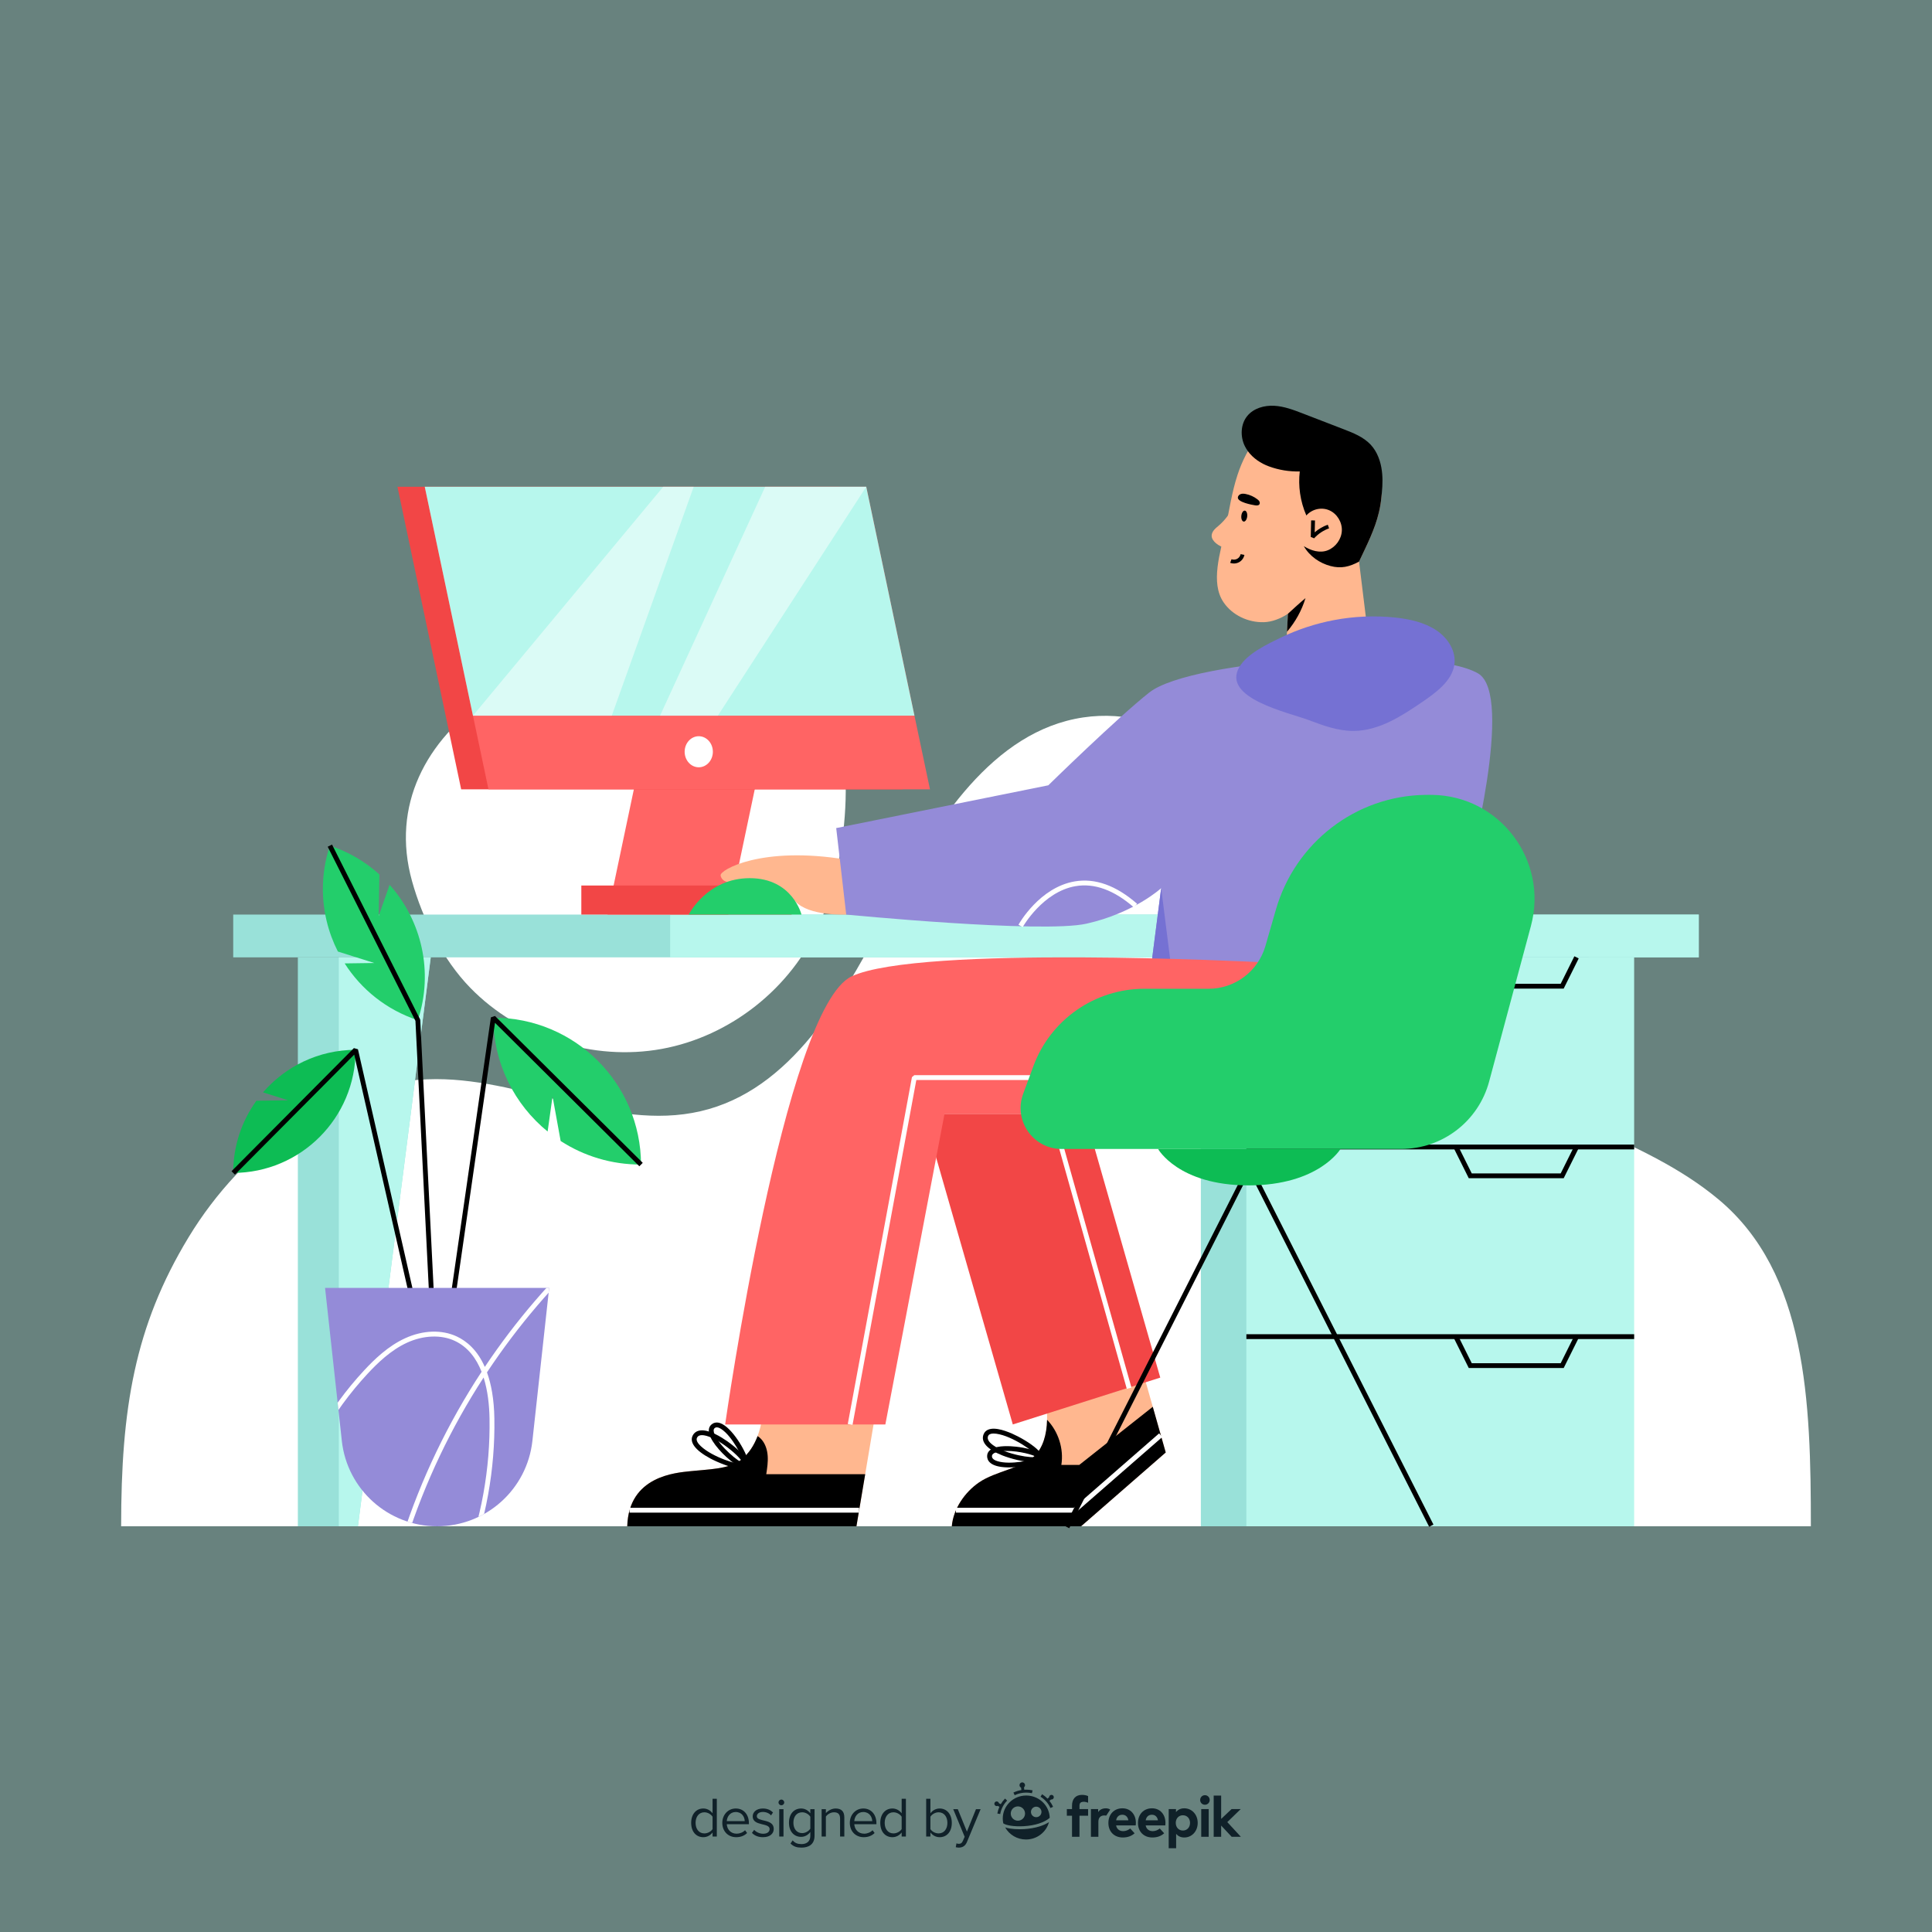 <?xml version="1.0" encoding="utf-8"?>
<!-- Generator: Adobe Illustrator 27.5.0, SVG Export Plug-In . SVG Version: 6.00 Build 0)  -->
<svg version="1.1" xmlns="http://www.w3.org/2000/svg" xmlns:xlink="http://www.w3.org/1999/xlink" x="0px" y="0px"
	 viewBox="0 0 500 500" style="enable-background:new 0 0 500 500;" xml:space="preserve">
<rect x="0" y="0" width="500" height="500" fill="#333333" stroke="none"/>
<g id="BACKGROUND">
	<g style="opacity:0.4;">
		<rect style="fill:#B7F7ED;" width="500" height="500"/>
	</g>
</g>
<g id="OBJECTS">
	<g>
		<g>
			<path style="fill:#FFFFFF;" d="M176.257,161.7c2.931-0.38,5.818-0.612,8.63-0.682c11.468-0.285,22.729,2.692,28.08,13.766
				c8.867,18.352,7.111,46-0.937,64.407c-7.229,16.534-23.026,29.034-40.779,32.269c-17.753,3.235-36.943-2.89-49.539-15.812
				c-7.134-7.318-12.358-17.836-15.082-27.629c-5.447-19.579,3.617-36.497,19.818-47.458
				C140.138,171.299,158.957,163.94,176.257,161.7z"/>
		</g>
		<g>
			<path style="fill:#FFFFFF;" d="M31.35,395c0-30.312,3.435-51.675,17.452-74.79c14.017-23.115,37.989-40.922,64.057-40.935
				c23.868-0.012,47.586,14.367,70.61,7.748c22.723-6.532,35.819-30.758,47.144-52.482c11.325-21.724,26.368-45.363,49.688-48.865
				c22.346-3.356,42.909,13.656,56.655,32.487c13.746,18.831,24.26,40.906,42.166,55.361c19.732,15.928,46.134,20.619,65.622,36.876
				c22.855,19.066,23.906,52.241,23.906,84.6"/>
		</g>
	</g>
	<g>
		<g>
			<g>
				<rect x="60.357" y="236.69" style="fill:#99E1D9;" width="379.285" height="11.072"/>
			</g>
			<g>
				<rect x="173.436" y="236.69" style="fill:#B7F7ED;" width="266.206" height="11.072"/>
			</g>
		</g>
		<g>
			<g>
				<g>
					<polygon style="fill:#99E1D9;" points="111.478,247.762 92.632,395 77.084,395 77.084,247.762 					"/>
				</g>
				<g>
					<polygon style="fill:#B7F7ED;" points="111.478,247.762 92.632,395 87.685,395 87.685,247.762 					"/>
				</g>
			</g>
			<g>
				<g>
					<rect x="310.78" y="247.762" style="fill:#99E1D9;" width="100.357" height="147.238"/>
				</g>
				<g>
					<rect x="322.559" y="247.762" style="fill:#B7F7ED;" width="100.357" height="147.238"/>
				</g>
				<g>
					<rect x="322.559" y="296.216" width="100.357" height="1.25"/>
				</g>
				<g>
					<rect x="322.559" y="345.296" width="100.357" height="1.25"/>
				</g>
				<g>
					<polygon points="404.68,304.926 380.116,304.926 376.229,297.12 377.348,296.563 380.89,303.676 403.906,303.676 
						407.448,296.563 408.567,297.12 					"/>
				</g>
				<g>
					<polygon points="404.68,255.847 380.116,255.847 376.229,248.04 377.348,247.483 380.89,254.597 403.906,254.597 
						407.448,247.483 408.567,248.04 					"/>
				</g>
				<g>
					<polygon points="404.68,354.045 380.116,354.045 376.229,346.238 377.348,345.681 380.89,352.795 403.906,352.795 
						407.448,345.681 408.567,346.238 					"/>
				</g>
			</g>
		</g>
	</g>
	<g>
		<g>
			<polygon style="fill:#FF6464;" points="157.217,236.69 188.504,236.69 195.74,202.329 164.453,202.329 			"/>
		</g>
		<g>
			<polygon style="fill:#F24646;" points="233.607,204.277 119.35,204.277 102.86,125.967 217.116,125.967 			"/>
		</g>
		<g>
			<polygon style="fill:#FF6464;" points="240.674,204.277 126.418,204.277 122.401,185.207 109.927,125.967 224.184,125.967 
				236.658,185.207 			"/>
		</g>
		<g>
			<polygon style="fill:#B7F7ED;" points="236.658,185.207 122.401,185.207 109.927,125.967 224.184,125.967 			"/>
		</g>
		<g>
			<ellipse style="fill:#FFFFFF;" cx="180.837" cy="194.553" rx="3.651" ry="4.019"/>
		</g>
		<g>
			<rect x="150.447" y="229.17" style="fill:#F24646;" width="54.419" height="7.52"/>
		</g>
		<g style="opacity:0.5;">
			<polygon style="fill:#FFFFFF;" points="171.649,125.967 122.401,185.207 158.328,185.207 179.53,125.967 			"/>
		</g>
		<g style="opacity:0.5;">
			<polyline style="fill:#FFFFFF;" points="170.825,185.207 198.034,125.967 224.184,125.967 185.784,185.207 			"/>
		</g>
	</g>
	<g>
		<g>
			<g>
				<g>
					<path style="fill:#FFB78F;" d="M219.001,236.69c0,0-9.659,0.471-13.169-3.416l-17.68-5.032c0,0-1.426-0.268-1.662-1.682
						c-0.236-1.413,10.601-7.716,32.51-4.093"/>
				</g>
				<g>
					<path style="fill:#23CE6B;" d="M178.241,236.69c0,0,4.716-9.423,15.789-9.423s13.392,9.423,13.392,9.423"/>
				</g>
			</g>
			<g>
				<g>
					<path style="fill:#FFB78F;" d="M357.458,129.126c-0.012,0.119-0.027,0.238-0.041,0.357c-0.032,0.267-0.068,0.535-0.109,0.799
						c-0.012,0.09-0.027,0.182-0.044,0.272c-0.014,0.104-0.031,0.206-0.051,0.309c-0.024,0.146-0.051,0.289-0.078,0.432
						c-0.027,0.143-0.056,0.287-0.085,0.43c-0.058,0.284-0.122,0.569-0.187,0.853c-1.047,4.478-3.198,8.611-5.144,12.766
						l3.511,28.573l-22.715,0.328l0.559-10.744l0.243-4.658c-0.002,0.002-0.01,0.005-0.012,0.007
						c-1.941,1.273-4.123,2.109-6.213,2.17c-4.024,0.114-8.144-1.766-10.44-5.149c-3.47-5.11-0.814-12.843,0.476-19.012
						c1.016-4.862,1.662-9.444,3.12-13.896c0.576-1.764,1.278-3.506,2.182-5.238c0.027-0.056,0.056-0.112,0.085-0.168
						c0.138-0.255,0.282-0.513,0.432-0.765c0.002-0.007,0.007-0.015,0.012-0.022c1.329-2.25,3.108-4.349,5.428-5.654
						c3.025-1.701,7.005-2.005,10.394-1.723c7.017,0.583,14.644,3.015,17.453,9.687c0.479,1.135,0.821,2.318,1.045,3.53
						C357.67,124.734,357.699,126.942,357.458,129.126z"/>
				</g>
				<g>
					<path d="M337.862,154.797c-0.971,3.193-2.626,6.163-4.79,8.705l0.243-4.657c-0.003,0.002-0.008,0.005-0.01,0.007
						C334.801,157.484,336.281,156.108,337.862,154.797z"/>
				</g>
				<g>
					<path style="fill:#FFB78F;" d="M319.327,130.752c-0.904,2.017-2.254,3.833-3.926,5.28c-0.419,0.363-0.861,0.706-1.215,1.132
						c-0.354,0.426-0.62,0.954-0.612,1.509c0.012,0.761,0.529,1.423,1.112,1.912c1.54,1.292,3.73,1.766,5.666,1.226"/>
				</g>
				<g>
					<path d="M357.458,129.126c-0.012,0.119-0.027,0.238-0.041,0.357c-0.032,0.267-0.068,0.535-0.109,0.799
						c-0.012,0.09-0.027,0.182-0.044,0.272c-0.014,0.104-0.031,0.206-0.051,0.309c-0.024,0.146-0.051,0.289-0.078,0.432
						c-0.027,0.143-0.056,0.287-0.085,0.43c-0.058,0.284-0.122,0.569-0.187,0.853c-1.047,4.478-3.198,8.611-5.144,12.766
						c-2.498,1.356-4.677,1.871-7.423,1.132c-2.741-0.736-5.353-2.481-6.871-5.132c1.847,1.157,4.145,1.885,6.193,1.072
						c2.046-0.812,3.55-2.869,3.649-5.071c0.1-2.199-1.244-4.41-3.261-5.287c-2.021-0.88-4.475-0.309-5.921,1.348
						c-0.799-1.825-1.346-3.754-1.628-5.722c-0.27-1.873-0.299-3.783-0.08-5.664c-2.775,0.036-5.353-0.362-7.96-1.314
						c-2.124-0.775-4.104-2.099-5.438-3.905c-0.007-0.01-0.015-0.022-0.022-0.032c-0.294-0.401-0.554-0.824-0.777-1.271
						c-1.239-2.481-1.144-5.702,0.615-7.848c1.635-1.995,4.398-2.78,6.973-2.636c2.576,0.141,5.032,1.081,7.437,2.009
						c3.499,1.348,6.995,2.697,10.494,4.048c2.539,0.979,5.17,2.019,7.029,4.009c1.708,1.832,2.59,4.315,2.901,6.803
						c0.032,0.25,0.058,0.498,0.078,0.743C357.901,124.828,357.699,126.886,357.458,129.126z"/>
				</g>
				<g>
					<path d="M340.092,139.314l-0.87-0.348l0.097-4.292l0.999,0.023l-0.07,3.069c0.992-0.859,2.143-1.532,3.381-1.973l0.336,0.942
						C342.488,137.261,341.149,138.153,340.092,139.314z"/>
				</g>
				<g>
					<path d="M319.328,145.835c-0.327,0-0.654-0.057-0.962-0.171l0.349-0.937c0.481,0.179,1.036,0.137,1.483-0.113
						c0.448-0.25,0.776-0.7,0.876-1.202l0.98,0.196c-0.157,0.786-0.669,1.489-1.369,1.88
						C320.271,145.717,319.799,145.835,319.328,145.835z"/>
				</g>
				<g>
					<path d="M322.776,133.643c-0.079,0.782-0.484,1.381-0.904,1.339c-0.42-0.042-0.697-0.711-0.618-1.493
						c0.079-0.782,0.484-1.381,0.904-1.339C322.578,132.192,322.855,132.861,322.776,133.643z"/>
				</g>
				<g>
					<path d="M324.844,130.783c0.384,0.06,0.851,0.068,1.078-0.248c0.153-0.214,0.133-0.516,0.013-0.75
						c-0.12-0.234-0.325-0.412-0.533-0.573c-0.884-0.682-1.928-1.154-3.023-1.368c-0.41-0.08-0.843-0.123-1.24,0.006
						c-0.397,0.129-0.751,0.468-0.785,0.884C320.251,129.965,323.979,130.648,324.844,130.783z"/>
				</g>
			</g>
			<g>
				<path style="fill:#948BD8;" d="M379.943,225.617c0,0,12.155-45.868,2.551-51.357c-13.193-7.539-73.972-3.769-85.045,4.947
					c-8.247,6.492-26.15,24.029-26.15,24.029l-54.89,11.072l2.591,22.38c0,0,50.65,4.947,62.193,2.356
					c12.357-2.774,19.318-9.188,19.318-9.188l-3.298,25.678h76.564"/>
			</g>
		</g>
		<g>
			<polygon style="fill:#7571D3;" points="300.512,229.858 303.718,255.222 297.25,255.222 			"/>
		</g>
		<g>
			<g>
				<g>
					<path style="fill:#FFB78F;" d="M226.455,366.399l-2.542,15.116L221.647,395h-59.315c0.365-13.056,12.599-13.856,16.385-14.264
						c4.476-0.484,10.019-0.503,13.023-2.901c2.026-1.617,3.397-3.723,4.32-6.177c0.563-1.487,0.961-3.102,1.242-4.816
						L226.455,366.399z"/>
				</g>
				<g>
					<g>
						<path d="M223.913,381.514L221.647,395h-59.315c0.365-13.056,12.599-13.856,16.385-14.264
							c4.476-0.484,10.019-0.503,13.023-2.901c2.026-1.617,3.397-3.723,4.32-6.177c0.351,0.225,0.674,0.493,0.956,0.803
							c1.055,1.153,1.55,2.754,1.661,4.332c0.111,1.579-0.13,3.158-0.37,4.722H223.913z"/>
					</g>
					<g>
						<g>
							<path d="M191.972,380.137c-2.335,0-6.432-1.77-8.122-2.676c-3.89-2.087-5.508-4.213-4.556-5.987l0,0
								c0.307-0.572,0.948-1.263,2.26-1.303c2.191-0.065,5.081,1.717,6.609,2.788c2.255,1.58,4.244,3.46,5.068,4.789
								c0.165,0.267,0.669,1.079,0.311,1.747C193.297,379.953,192.726,380.137,191.972,380.137z M192.419,378.972L192.419,378.972
								L192.419,378.972z M180.396,372.065c-0.378,0.705,0.317,1.582,0.967,2.195c3.081,2.901,9.865,4.978,11.041,4.618
								c-0.118-0.435-0.988-1.731-3.263-3.606c-2.235-1.842-4.6-3.218-6.327-3.681C180.923,371.082,180.527,371.822,180.396,372.065
								L180.396,372.065z"/>
						</g>
						<g>
							<path d="M192.594,379.935c-0.623,0-1.485-0.408-2.636-1.237c-1.291-0.93-2.753-2.277-3.912-3.603
								c-2.591-2.963-3.276-5.244-1.93-6.42c0.43-0.376,1.172-0.746,2.262-0.374c2.986,1.019,6.725,7.29,7.224,9.82
								c0.054,0.274,0.219,1.109-0.304,1.566C193.108,379.852,192.875,379.935,192.594,379.935z M184.938,369.616
								c-0.339,0.296-0.327,0.87,0.035,1.706c1.302,3.007,6.131,7.073,7.453,7.351c-0.031-1.303-2.936-6.992-5.741-8.826
								C185.535,369.094,185.086,369.487,184.938,369.616L184.938,369.616z"/>
						</g>
					</g>
					<g>
						<rect x="162.933" y="390.219" style="fill:#FFFFFF;" width="59.412" height="1.25"/>
					</g>
				</g>
			</g>
			<g>
				<g>
					<path style="fill:#FFB78F;" d="M301.69,375.9L279.781,395h-33.453c0.377-4.531,3.381-8.842,7.067-11.363
						c4.24-2.901,11.225-3.709,14.396-6.886c2.099-2.101,3.11-5.457,3.192-9.311c0.059-2.587-0.304-5.396-1.034-8.203l26.357-2.316
						l2.031,7.159L301.69,375.9z"/>
				</g>
				<g>
					<g>
						<path d="M301.69,375.9L279.781,395h-33.453c0.377-4.531,3.381-8.842,7.067-11.363c4.24-2.901,11.225-3.709,14.396-6.886
							c2.099-2.101,3.11-5.457,3.192-9.311c2.905,3.015,4.361,7.485,3.692,11.682h4.634l19.028-15.043L301.69,375.9z"/>
					</g>
					<g>
						<polygon style="fill:#FFFFFF;" points="278.132,391.469 247.401,391.469 247.401,390.219 277.897,390.219 299.983,370.957 
							300.805,371.898 278.543,391.315 						"/>
					</g>
					<g>
						<g>
							<path d="M267.179,378.369c-2.301,0-5.662-0.874-7.785-1.714c-3.904-1.545-5.625-3.481-4.845-5.452l0,0
								c0.216-0.545,0.728-1.232,1.943-1.412c2.138-0.318,5.284,1.097,6.969,1.968c2.524,1.305,4.759,2.91,5.695,4.091
								c0.181,0.228,0.732,0.923,0.461,1.608C269.357,378.113,268.423,378.369,267.179,378.369z M257.129,370.995
								c-0.766,0-1.242,0.224-1.418,0.668l0,0c-0.29,0.733,0.151,1.526,1.31,2.358c3.392,2.435,10.308,3.499,11.395,2.962
								c-0.427-1.128-6.375-5.367-10.575-5.936C257.581,371.012,257.343,370.995,257.129,370.995z"/>
						</g>
						<g>
							<path d="M261.139,379.767c-0.128,0-0.253-0.001-0.374-0.004c-4.666-0.109-5.321-1.902-5.297-2.961l0,0
								c0.012-0.536,0.236-1.289,1.227-1.831c1.671-0.914,4.635-0.749,6.254-0.571c2.429,0.269,4.703,0.871,5.792,1.534
								c0.583,0.355,0.874,0.763,0.863,1.212C269.564,378.926,264.27,379.767,261.139,379.767z M260.575,375.499
								c-0.917,0-1.787,0.083-2.525,0.281c-0.873,0.235-1.322,0.588-1.332,1.052l0,0c-0.005,0.217-0.02,0.877,1.441,1.324
								c3.279,1.004,9.165-0.222,10.122-1.033C267.558,376.509,263.78,375.499,260.575,375.499z"/>
						</g>
					</g>
				</g>
			</g>
			<g>
				<polyline style="fill:#F24646;" points="239.025,288.259 262.112,368.647 300.276,356.523 280.733,288.259 				"/>
			</g>
			<g>
				
					<rect x="280.987" y="283.177" transform="matrix(0.963 -0.271 0.271 0.963 -76.689 88.361)" style="fill:#FFFFFF;" width="1.25" height="77.392"/>
			</g>
			<g>
				<path style="fill:#FF6464;" d="M325.719,248.988c0,0-87.872-4.481-105.305,3.69c-17.433,8.17-32.746,115.969-32.746,115.969
					h41.462l15.313-80.388h49.142"/>
			</g>
			<g>
				<polygon style="fill:#FFFFFF;" points="220.634,368.761 219.405,368.533 236.01,278.761 236.625,278.25 314.875,278.25 
					314.875,279.5 237.145,279.5 				"/>
			</g>
		</g>
		<g>
			<path style="fill:#7571D3;" d="M360.991,159.806c3.82,0.406,7.685,1.268,10.752,3.326c3.067,2.058,5.194,5.513,4.628,8.99
				c-0.669,4.117-4.667,7.079-8.362,9.598c-5.299,3.613-11.108,7.391-17.658,7.444c-4.063,0.033-7.909-1.395-11.628-2.8
				c-5.151-1.945-22.601-5.629-18.014-13.69c1.98-3.481,7.319-6.006,10.978-7.762c4.254-2.041,8.817-3.531,13.501-4.422
				C350.405,159.495,355.735,159.275,360.991,159.806z"/>
		</g>
		<g>
			<path style="fill:#FFFFFF;" d="M264.67,239.93l-1.091-0.61c0.22-0.393,5.493-9.649,14.53-11.209
				c5.294-0.914,10.739,1.035,16.177,5.794l-0.823,0.941c-5.141-4.498-10.236-6.35-15.141-5.503
				C269.866,230.802,264.721,239.839,264.67,239.93z"/>
		</g>
	</g>
	<g>
		<g>
			<path style="fill:#23CE6B;" d="M396.204,239.633c4.55-16.934-8.037-33.704-25.57-33.917c-0.284-0.004-0.571-0.005-0.861-0.005
				c-0.302,0-0.601,0.002-0.898,0.006c-18.012,0.227-33.694,12.383-38.675,29.693l-2.706,9.402
				c-1.888,6.56-7.889,11.078-14.716,11.078h-16.608c-12.822,0-24.287,7.988-28.729,20.015l-2.649,7.173
				c-2.557,6.922,2.565,14.274,9.945,14.274h87.895c10.657,0,19.986-7.154,22.751-17.445L396.204,239.633z"/>
		</g>
		<g>
			
				<rect x="247.536" y="347.848" transform="matrix(0.452 -0.892 0.892 0.452 -146.561 458.51)" width="104.303" height="1.25"/>
		</g>
		<g>
			
				<rect x="346.179" y="296.321" transform="matrix(0.892 -0.452 0.452 0.892 -120.013 194.24)" width="1.25" height="104.303"/>
		</g>
		<g>
			<path style="fill:#0DBC54;" d="M299.711,297.352c0,0,5.227,9.423,23.421,9.423c18.194,0,23.789-9.423,23.789-9.423"/>
		</g>
	</g>
	<g>
		<g>
			<g>
				<path style="fill:#23CE6B;" d="M165.897,301.385c-7.665,0.022-14.81-2.217-20.8-6.095L143,283.75l-1.275,9.087
					c-8.55-6.965-14.025-17.565-14.063-29.455h0.12C148.78,263.383,165.835,280.372,165.897,301.385z"/>
			</g>
			<g>
				<path style="fill:#0DBC54;" d="M92.027,271.688v0.098c0,17.5-14.157,31.712-31.67,31.765c-0.02-6.975,2.208-13.43,6.003-18.682
					l8.202-0.117l-6.495-2.045C73.872,275.983,82.447,271.715,92.027,271.688z"/>
			</g>
			<g>
				<path style="fill:#23CE6B;" d="M108.135,264.035C100,261.35,93.475,256.027,89.2,249.33l7.667-0.107l-9.425-2.967
					c-2.517-4.958-3.885-10.497-3.885-16.185c0-3.718,0.585-7.495,1.813-11.218c4.905,1.618,9.225,4.195,12.817,7.458L98,237.063
					l2.83-8.087C109.067,238.2,112.287,251.447,108.135,264.035z"/>
			</g>
			<g>
				<polygon points="112.515,364.295 91.671,272.933 60.801,303.991 59.914,303.109 91.584,271.247 92.637,271.549 113.734,364.017 
									"/>
			</g>
			<g>
				<polygon points="112.5,364.187 107.517,264.199 84.811,219.133 85.927,218.571 108.693,263.754 108.759,264.005 
					113.749,364.125 				"/>
			</g>
			<g>
				<polygon points="113.743,364.245 112.506,364.067 127.044,263.292 128.103,262.938 166.338,300.942 165.457,301.829 
					128.104,264.701 				"/>
			</g>
		</g>
		<g>
			<path style="fill:#948BD8;" d="M142.124,333.312H84.125l4.34,39.584C89.844,385.475,100.47,395,113.125,395l0,0
				c12.654,0,23.281-9.525,24.66-22.104L142.124,333.312z"/>
		</g>
		<g>
			<defs>
				<path id="SVGID_1_" d="M142.124,333.312H84.125l4.34,39.584C89.844,385.475,100.47,395,113.125,395l0,0
					c12.654,0,23.281-9.525,24.66-22.104L142.124,333.312z"/>
			</defs>
			<clipPath id="SVGID_00000017515776580222302150000006572553614894688680_">
				<use xlink:href="#SVGID_1_"  style="overflow:visible;"/>
			</clipPath>
			<g style="clip-path:url(#SVGID_00000017515776580222302150000006572553614894688680_);">
				<path style="fill:#FFFFFF;" d="M110.367,416.068c-0.441,0-0.884-0.042-1.327-0.128c-3.833-0.741-6.069-4.557-6.523-7.79
					c-0.486-3.457,0.491-6.908,1.534-10.147c4.905-15.229,11.852-29.692,20.582-42.988c-1.35-3.44-3.518-6.395-6.928-7.996
					c-3.51-1.648-8.128-1.475-12.354,0.463c-4.233,1.941-7.674,5.307-10.199,8.021c-9.265,9.964-16.123,22.15-19.832,35.24
					l-1.203-0.341c3.763-13.28,10.72-25.642,20.12-35.75c2.603-2.799,6.16-6.274,10.593-8.307c4.624-2.121,9.511-2.288,13.407-0.458
					c2.493,1.171,5.282,3.453,7.229,7.872c7.911-11.829,17.243-22.712,27.812-32.366l0.843,0.923
					c-10.706,9.778-20.135,20.831-28.091,32.851c1.097,3.021,1.825,6.908,1.911,11.907c0.227,13.15-2.202,26.568-7.023,38.804
					c-1.161,2.947-2.754,5.54-4.486,7.302C114.557,415.086,112.484,416.068,110.367,416.068z M125.157,356.499
					c-8.425,12.982-15.144,27.07-19.917,41.888c-0.998,3.1-1.936,6.394-1.486,9.589c0.395,2.807,2.291,6.112,5.523,6.737
					c4.67,0.9,8.473-4.208,10.477-9.292c4.762-12.085,7.16-25.337,6.937-38.325C126.632,363.747,126.25,359.951,125.157,356.499z"/>
			</g>
		</g>
	</g>
</g>
<g id="DESIGNED_BY_FREEPIK">
	<g>
		<g id="XMLID_29_">
			<g id="XMLID_48_">
				<g id="XMLID_56_">
					<path style="fill:#102129;" d="M260.104,465.465c-0.432,0.443-0.803,0.931-1.108,1.453l-0.465-0.241
						c-0.067-0.298-0.349-0.503-0.659-0.466c-0.331,0.039-0.568,0.339-0.529,0.67c0.039,0.331,0.339,0.568,0.67,0.529
						c0.065-0.008,0.127-0.026,0.184-0.052l0.451,0.234c-0.251,0.554-0.433,1.139-0.539,1.744l0.747,0.132
						c0.23-1.306,0.85-2.507,1.792-3.473L260.104,465.465z"/>
				</g>
				<g id="XMLID_55_">
					<path style="fill:#102129;" d="M265.592,463.163c-0.171,0-0.341,0.006-0.51,0.017l-0.074-0.626
						c0.188-0.149,0.296-0.389,0.266-0.645c-0.046-0.393-0.402-0.674-0.795-0.628c-0.393,0.046-0.674,0.402-0.628,0.795
						c0.03,0.254,0.189,0.461,0.404,0.564l0.074,0.624c-0.714,0.116-1.403,0.332-2.06,0.646l0.327,0.684
						c0.934-0.447,1.942-0.673,2.995-0.673c0.496,0,0.993,0.053,1.475,0.158l0.161-0.741
						C266.692,463.222,266.142,463.163,265.592,463.163z"/>
				</g>
				<g id="XMLID_54_">
					<path style="fill:#102129;" d="M272.194,465.711c0.331-0.04,0.566-0.341,0.525-0.672c-0.04-0.331-0.341-0.566-0.672-0.526
						c-0.309,0.038-0.535,0.304-0.53,0.609l-0.416,0.363c-0.418-0.43-0.889-0.813-1.408-1.139l-0.404,0.641
						c1.134,0.715,2.021,1.726,2.563,2.925l0.691-0.313c-0.251-0.554-0.568-1.072-0.942-1.545l0.402-0.351
						C272.065,465.716,272.129,465.719,272.194,465.711z"/>
				</g>
				<g id="XMLID_53_">
					<path style="fill:#102129;" d="M265.044,473.372c-0.386,0.023-0.775,0.035-1.157,0.035c-0.88,0-1.733-0.061-2.478-0.179
						c-0.39-0.062-0.846-0.155-1.27-0.292c1.046,1.861,3.069,3.125,5.388,3.125c2.855,0,5.262-1.916,5.95-4.504
						c-0.682,0.449-1.505,0.825-2.459,1.123C267.839,473.047,266.463,473.286,265.044,473.372z"/>
				</g>
				<g id="XMLID_49_">
					<path style="fill:#102129;" d="M265.592,464.68c-3.352,0-6.08,2.666-6.08,5.943c0,0.426,0.046,0.849,0.137,1.261
						c0.674,0.483,2.706,0.89,5.348,0.731c2.879-0.173,5.297-0.957,6.672-2.159c-0.005-0.195-0.021-0.39-0.045-0.582
						C271.244,466.913,268.65,464.68,265.592,464.68z M263.432,471.194c-1.02,0-1.85-0.83-1.85-1.85c0-1.02,0.83-1.85,1.85-1.85
						c1.02,0,1.85,0.83,1.85,1.85C265.282,470.365,264.452,471.194,263.432,471.194z M268.17,470.286c-0.75,0-1.36-0.61-1.36-1.36
						s0.61-1.361,1.36-1.361c0.75,0,1.361,0.61,1.361,1.361S268.92,470.286,268.17,470.286z"/>
				</g>
			</g>
			<g id="XMLID_46_">
				<path style="fill:#102129;" d="M281.595,466.547c-0.295-0.116-0.806-0.309-1.382-0.237c-0.551,0.069-0.844,0.341-0.844,1.007
					v0.866h2.228v1.717h-2.228v5.455h-1.932v-5.455h-1.34v-1.717h1.34v-0.888c0-1.68,0.896-2.783,2.568-2.783
					c0.642,0,1.157,0.122,1.59,0.308L281.595,466.547z"/>
			</g>
			<g id="XMLID_44_">
				<path style="fill:#102129;" d="M286.298,469.879c-0.177-0.03-0.358-0.046-0.526-0.046c-0.896,0-1.51,0.548-1.51,1.614v3.908
					h-1.932v-7.172h1.873v0.785c0.451-0.673,1.14-0.977,2.021-0.977c0.414,0,0.848,0.128,1.094,0.337L286.298,469.879z"/>
			</g>
			<g id="XMLID_41_">
				<path style="fill:#102129;" d="M293.965,471.757c0,0.222-0.015,0.489-0.037,0.651h-5.085c0.207,1.036,0.933,1.488,1.843,1.488
					c0.622,0,1.295-0.252,1.813-0.688l1.132,1.243c-0.814,0.748-1.85,1.088-3.057,1.088c-2.198,0-3.723-1.495-3.723-3.753
					c0-2.258,1.48-3.797,3.627-3.797C292.544,467.99,293.958,469.522,293.965,471.757z M288.851,471.091h3.175
					c-0.177-0.918-0.733-1.436-1.562-1.436C289.554,469.655,289.021,470.203,288.851,471.091z"/>
			</g>
			<g id="XMLID_38_">
				<path style="fill:#102129;" d="M301.618,471.757c0,0.222-0.015,0.489-0.037,0.651h-5.085c0.207,1.036,0.932,1.488,1.843,1.488
					c0.622,0,1.295-0.252,1.814-0.688l1.132,1.243c-0.814,0.748-1.85,1.088-3.057,1.088c-2.198,0-3.723-1.495-3.723-3.753
					c0-2.258,1.48-3.797,3.627-3.797C300.197,467.99,301.611,469.522,301.618,471.757z M296.504,471.091h3.175
					c-0.178-0.918-0.733-1.436-1.562-1.436C297.207,469.655,296.674,470.203,296.504,471.091z"/>
			</g>
			<g id="XMLID_35_">
				<path style="fill:#102129;" d="M309.964,471.764c0,2.154-1.495,3.775-3.471,3.775c-0.962,0-1.643-0.378-2.109-0.933v3.708
					h-1.924v-10.133h1.887v0.792c0.466-0.585,1.155-0.984,2.139-0.984C308.469,467.99,309.964,469.61,309.964,471.764z
					 M304.287,471.764c0,1.132,0.747,1.976,1.843,1.976c1.14,0,1.85-0.881,1.85-1.976c0-1.095-0.71-1.976-1.85-1.976
					C305.035,469.788,304.287,470.632,304.287,471.764z"/>
			</g>
			<g id="XMLID_32_">
				<path style="fill:#102129;" d="M313.068,465.836c0,0.696-0.54,1.229-1.236,1.229c-0.696,0-1.229-0.533-1.229-1.229
					c0-0.696,0.533-1.243,1.229-1.243C312.527,464.592,313.068,465.14,313.068,465.836z M312.809,475.354h-1.932v-7.172h1.932
					V475.354z"/>
			</g>
			<g id="XMLID_30_">
				<path style="fill:#102129;" d="M316.032,470.736l2.702-2.554h2.368l-3.479,3.375l3.501,3.797h-2.376l-2.716-2.901v2.901H314.1
					v-10.658h1.932V470.736z"/>
			</g>
		</g>
		<g>
			<g>
				<path style="fill:#102129;" d="M184.412,475.289v-1.055c-0.527,0.718-1.391,1.23-2.387,1.23c-1.846,0-3.149-1.406-3.149-3.706
					c0-2.256,1.289-3.721,3.149-3.721c0.952,0,1.816,0.469,2.387,1.245v-3.765h1.099v9.77H184.412z M184.412,473.37v-3.208
					c-0.395-0.615-1.245-1.143-2.124-1.143c-1.421,0-2.27,1.172-2.27,2.739c0,1.567,0.85,2.724,2.27,2.724
					C183.168,474.483,184.017,473.986,184.412,473.37z"/>
			</g>
			<g>
				<path style="fill:#102129;" d="M186.932,471.744c0-2.051,1.465-3.706,3.486-3.706c2.139,0,3.398,1.67,3.398,3.794v0.279h-5.727
					c0.088,1.333,1.025,2.446,2.549,2.446c0.805,0,1.626-0.322,2.182-0.894l0.527,0.718c-0.703,0.703-1.655,1.084-2.812,1.084
					C188.44,475.465,186.932,473.956,186.932,471.744z M190.403,468.947c-1.509,0-2.256,1.274-2.314,2.358h4.643
					C192.718,470.25,192.015,468.947,190.403,468.947z"/>
			</g>
			<g>
				<path style="fill:#102129;" d="M194.607,474.351l0.571-0.791c0.469,0.542,1.362,1.011,2.329,1.011
					c1.084,0,1.67-0.513,1.67-1.216c0-1.714-4.38-0.659-4.38-3.281c0-1.098,0.952-2.036,2.636-2.036
					c1.201,0,2.051,0.454,2.622,1.026l-0.513,0.762c-0.424-0.513-1.201-0.894-2.109-0.894c-0.967,0-1.567,0.483-1.567,1.113
					c0,1.552,4.38,0.527,4.38,3.281c0,1.187-0.952,2.138-2.783,2.138C196.306,475.465,195.325,475.113,194.607,474.351z"/>
			</g>
			<g>
				<path style="fill:#102129;" d="M201.477,466.471c0-0.41,0.337-0.747,0.732-0.747c0.41,0,0.747,0.337,0.747,0.747
					c0,0.41-0.337,0.732-0.747,0.732C201.814,467.203,201.477,466.881,201.477,466.471z M201.667,475.289v-7.075h1.099v7.075
					H201.667z"/>
			</g>
			<g>
				<path style="fill:#102129;" d="M204.582,477.105l0.556-0.82c0.586,0.703,1.289,0.967,2.3,0.967c1.172,0,2.27-0.571,2.27-2.124
					v-1.011c-0.513,0.718-1.377,1.26-2.373,1.26c-1.845,0-3.149-1.377-3.149-3.662c0-2.27,1.289-3.677,3.149-3.677
					c0.952,0,1.802,0.469,2.373,1.245v-1.069h1.098v6.87c0,2.344-1.641,3.076-3.369,3.076
					C206.237,478.16,205.417,477.926,204.582,477.105z M209.709,473.253v-3.091c-0.381-0.615-1.23-1.143-2.109-1.143
					c-1.421,0-2.27,1.128-2.27,2.695c0,1.553,0.849,2.695,2.27,2.695C208.478,474.41,209.328,473.868,209.709,473.253z"/>
			</g>
			<g>
				<path style="fill:#102129;" d="M217.413,475.289v-4.629c0-1.245-0.63-1.641-1.582-1.641c-0.865,0-1.685,0.527-2.095,1.099v5.17
					h-1.099v-7.075h1.099v1.025c0.498-0.586,1.465-1.201,2.519-1.201c1.48,0,2.256,0.747,2.256,2.285v4.966H217.413z"/>
			</g>
			<g>
				<path style="fill:#102129;" d="M219.932,471.744c0-2.051,1.465-3.706,3.486-3.706c2.139,0,3.398,1.67,3.398,3.794v0.279h-5.727
					c0.088,1.333,1.025,2.446,2.549,2.446c0.806,0,1.626-0.322,2.183-0.894l0.527,0.718c-0.703,0.703-1.655,1.084-2.812,1.084
					C221.441,475.465,219.932,473.956,219.932,471.744z M223.404,468.947c-1.509,0-2.256,1.274-2.314,2.358h4.643
					C225.718,470.25,225.015,468.947,223.404,468.947z"/>
			</g>
			<g>
				<path style="fill:#102129;" d="M233.35,475.289v-1.055c-0.527,0.718-1.392,1.23-2.388,1.23c-1.846,0-3.149-1.406-3.149-3.706
					c0-2.256,1.289-3.721,3.149-3.721c0.952,0,1.817,0.469,2.388,1.245v-3.765h1.098v9.77H233.35z M233.35,473.37v-3.208
					c-0.396-0.615-1.245-1.143-2.124-1.143c-1.421,0-2.27,1.172-2.27,2.739c0,1.567,0.849,2.724,2.27,2.724
					C232.105,474.483,232.954,473.986,233.35,473.37z"/>
			</g>
			<g>
				<path style="fill:#102129;" d="M239.692,475.289v-9.77h1.098v3.765c0.572-0.776,1.421-1.245,2.388-1.245
					c1.845,0,3.149,1.465,3.149,3.721c0,2.299-1.304,3.706-3.149,3.706c-0.996,0-1.86-0.513-2.388-1.23v1.055H239.692z
					 M242.9,474.483c1.436,0,2.285-1.157,2.285-2.724c0-1.568-0.85-2.739-2.285-2.739c-0.864,0-1.728,0.527-2.109,1.143v3.208
					C241.171,473.986,242.036,474.483,242.9,474.483z"/>
			</g>
			<g>
				<path style="fill:#102129;" d="M247.528,477.061c0.161,0.073,0.425,0.117,0.601,0.117c0.483,0,0.805-0.161,1.055-0.747
					l0.469-1.069l-2.959-7.148h1.187l2.358,5.8l2.344-5.8h1.201l-3.545,8.51c-0.425,1.025-1.143,1.421-2.08,1.435
					c-0.234,0-0.601-0.044-0.806-0.103L247.528,477.061z"/>
			</g>
		</g>
	</g>
</g>
</svg>
